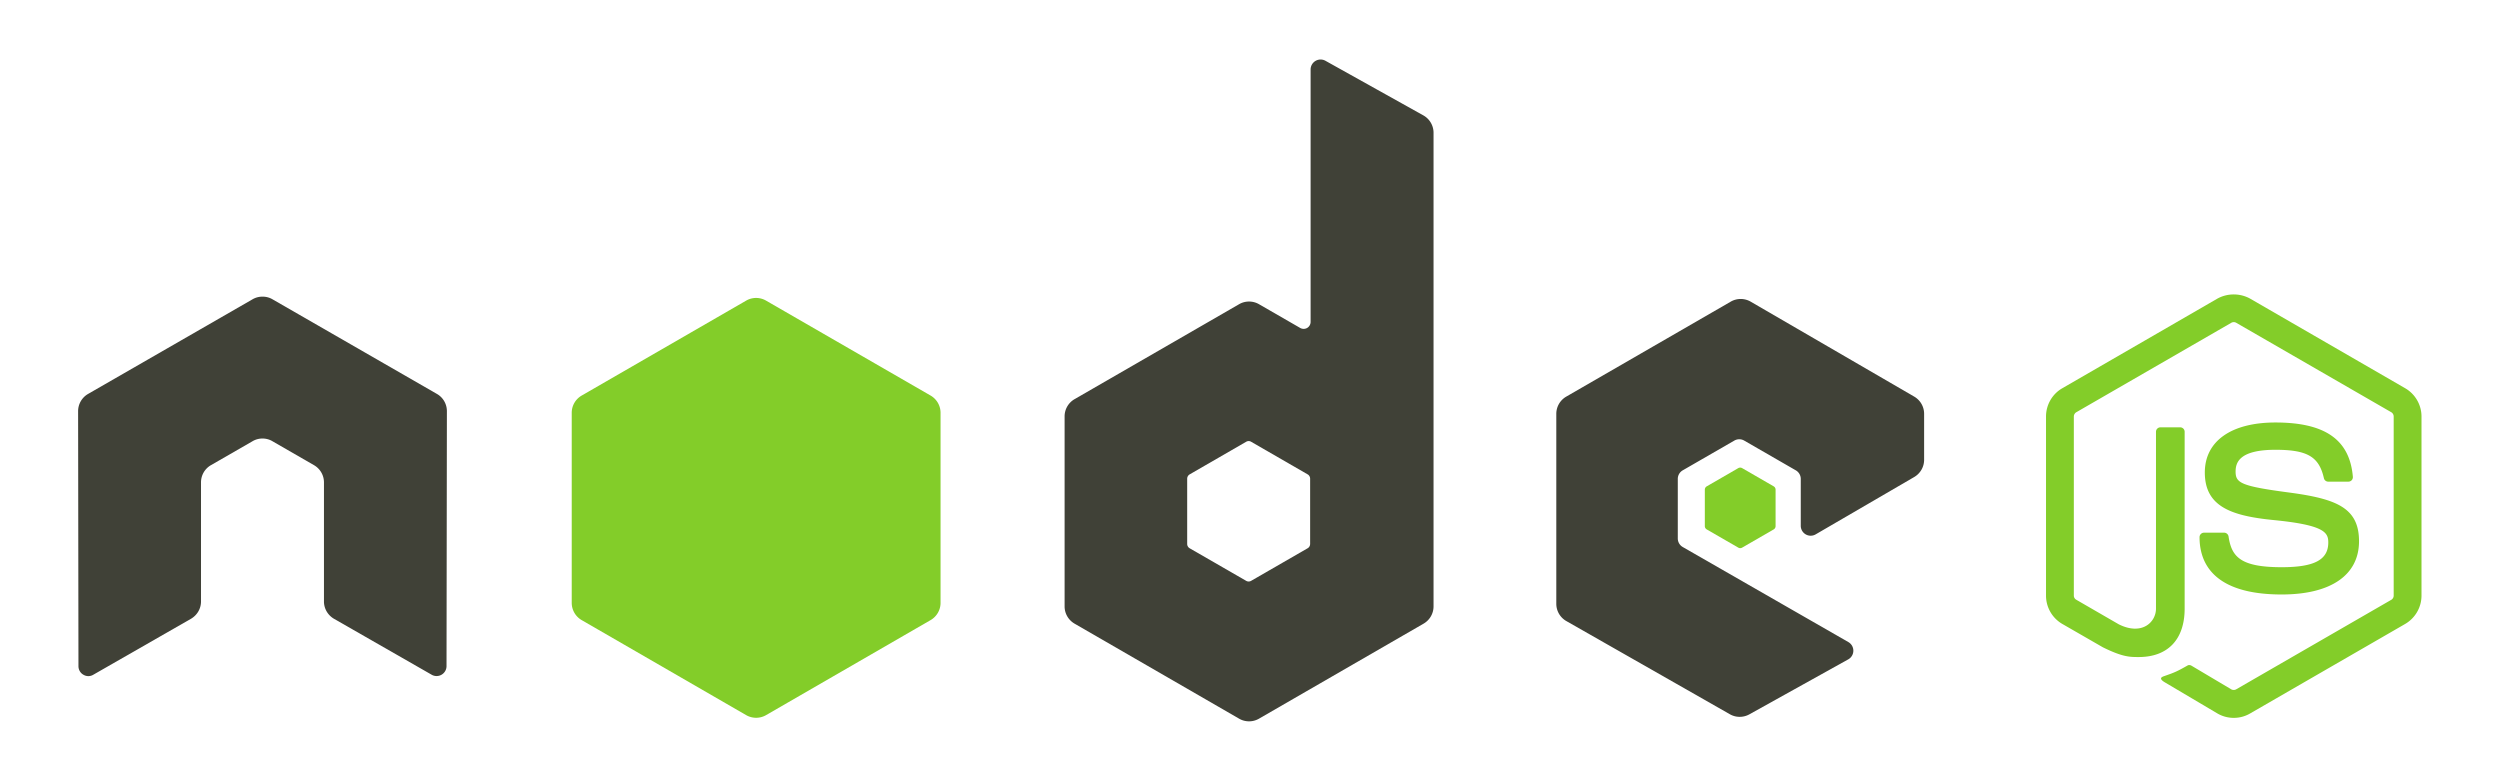 <?xml version="1.0" encoding="UTF-8" standalone="no"?>
<svg
   viewBox="0 0 128 40"
   version="1.1"
   id="svg217"
   width="128"
   height="40"
   xmlns="http://www.w3.org/2000/svg"
   xmlns:svg="http://www.w3.org/2000/svg">
  <defs
     id="defs221" />
  <g
     id="g229"
     transform="matrix(1.001,0,0,1.001,-0.072,-44.075)">
    <path
       fill="#83cd29"
       d="m 114.325,80.749 c -0.29,0 -0.578,-0.076 -0.832,-0.224 l -2.65,-1.568 c -0.396,-0.221 -0.203,-0.3 -0.072,-0.345 0.528,-0.184 0.635,-0.227 1.198,-0.545 0.059,-0.033 0.136,-0.021 0.197,0.015 l 2.035,1.209 a 0.261,0.261 0 0 0 0.246,0 l 7.937,-4.581 a 0.248,0.248 0 0 0 0.122,-0.215 v -9.16 a 0.256,0.256 0 0 0 -0.123,-0.219 l -7.934,-4.577 a 0.254,0.254 0 0 0 -0.245,0 l -7.933,4.578 a 0.259,0.259 0 0 0 -0.125,0.218 v 9.16 c 0,0.088 0.049,0.171 0.125,0.212 l 2.174,1.257 c 1.18,0.589 1.903,-0.105 1.903,-0.803 v -9.045 c 0,-0.127 0.103,-0.228 0.23,-0.228 h 1.007 c 0.125,0 0.229,0.101 0.229,0.228 v 9.045 c 0,1.574 -0.857,2.477 -2.35,2.477 -0.459,0 -0.82,0 -1.828,-0.496 l -2.081,-1.198 a 1.676,1.676 0 0 1 -0.832,-1.448 v -9.16 c 0,-0.595 0.317,-1.15 0.832,-1.446 l 7.937,-4.587 a 1.743,1.743 0 0 1 1.667,0 l 7.937,4.587 c 0.514,0.297 0.833,0.852 0.833,1.446 v 9.16 a 1.68,1.68 0 0 1 -0.833,1.448 l -7.937,4.582 a 1.651,1.651 0 0 1 -0.834,0.223 m 2.453,-6.311 c -3.475,0 -4.202,-1.595 -4.202,-2.932 a 0.23,0.23 0 0 1 0.23,-0.229 h 1.026 a 0.23,0.23 0 0 1 0.228,0.194 c 0.154,1.045 0.617,1.572 2.718,1.572 1.671,0 2.383,-0.378 2.383,-1.266 0,-0.512 -0.202,-0.891 -2.8,-1.146 -2.172,-0.215 -3.515,-0.694 -3.515,-2.433 0,-1.601 1.35,-2.557 3.612,-2.557 2.543,0 3.801,0.883 3.96,2.777 a 0.235,0.235 0 0 1 -0.06,0.176 0.236,0.236 0 0 1 -0.168,0.073 h -1.031 a 0.228,0.228 0 0 1 -0.223,-0.179 c -0.248,-1.1 -0.848,-1.451 -2.479,-1.451 -1.825,0 -2.037,0.637 -2.037,1.112 0,0.577 0.25,0.745 2.715,1.071 2.439,0.323 3.598,0.779 3.598,2.494 10e-4,1.733 -1.441,2.724 -3.955,2.724"
       id="path205" />
    <path
       fill="#404137"
       d="m 97.982,68.43 c 0.313,-0.183 0.506,-0.517 0.506,-0.88 v -2.354 c 0,-0.362 -0.192,-0.696 -0.506,-0.879 l -8.364,-4.856 a 1.017,1.017 0 0 0 -1.019,-0.002 l -8.416,4.859 a 1.018,1.018 0 0 0 -0.508,0.88 v 9.716 c 0,0.365 0.196,0.703 0.514,0.884 l 8.363,4.765 c 0.308,0.177 0.686,0.178 0.997,0.006 l 5.058,-2.812 a 0.508,0.508 0 0 0 0.006,-0.885 l -8.468,-4.86 a 0.507,0.507 0 0 1 -0.256,-0.44 v -3.046 c 0,-0.182 0.097,-0.349 0.254,-0.439 l 2.637,-1.52 a 0.505,0.505 0 0 1 0.507,0 l 2.637,1.52 a 0.507,0.507 0 0 1 0.255,0.439 v 2.396 a 0.507,0.507 0 0 0 0.764,0.44 l 5.039,-2.932"
       id="path207" />
    <path
       fill="#83cd29"
       d="m 88.984,67.974 a 0.2,0.2 0 0 1 0.195,0 l 1.615,0.933 c 0.06,0.035 0.097,0.1 0.097,0.169 v 1.865 c 0,0.07 -0.037,0.134 -0.097,0.169 l -1.615,0.932 a 0.194,0.194 0 0 1 -0.195,0 L 87.37,71.11 a 0.194,0.194 0 0 1 -0.098,-0.169 v -1.865 c 0,-0.069 0.037,-0.134 0.098,-0.169 l 1.614,-0.933"
       id="path209" />
    <path
       fill="#404137"
       d="m 67.083,71.854 c 0,0.09 -0.048,0.174 -0.127,0.22 l -2.89,1.666 a 0.251,0.251 0 0 1 -0.254,0 l -2.89,-1.666 a 0.255,0.255 0 0 1 -0.127,-0.22 v -3.338 c 0,-0.09 0.049,-0.175 0.127,-0.221 l 2.89,-1.668 a 0.248,0.248 0 0 1 0.255,0 l 2.891,1.668 a 0.258,0.258 0 0 1 0.126,0.221 v 3.338 z m 0.781,-24.716 a 0.511,0.511 0 0 0 -0.756,0.444 v 12.915 a 0.359,0.359 0 0 1 -0.177,0.308 0.359,0.359 0 0 1 -0.356,0 L 64.467,59.59 a 1.017,1.017 0 0 0 -1.015,0 l -8.418,4.858 a 1.018,1.018 0 0 0 -0.509,0.881 v 9.719 c 0,0.363 0.194,0.698 0.508,0.881 l 8.418,4.861 c 0.314,0.182 0.702,0.182 1.017,0 l 8.42,-4.861 a 1.02,1.02 0 0 0 0.508,-0.881 V 50.821 c 0,-0.368 -0.2,-0.708 -0.521,-0.888 l -5.011,-2.795"
       id="path211" />
    <path
       fill="#83cd29"
       d="m 38.238,59.407 a 1.014,1.014 0 0 1 1.016,0 l 8.418,4.857 c 0.314,0.182 0.508,0.518 0.508,0.881 v 9.722 c 0,0.363 -0.194,0.699 -0.508,0.881 l -8.417,4.861 a 1.02,1.02 0 0 1 -1.017,0 l -8.415,-4.861 a 1.02,1.02 0 0 1 -0.508,-0.881 v -9.723 c 0,-0.362 0.194,-0.698 0.508,-0.88 l 8.415,-4.857"
       id="path213" />
    <path
       fill="#404137"
       d="m 22.93,65.064 c 0,-0.366 -0.192,-0.702 -0.508,-0.883 l -8.415,-4.843 a 0.99,0.99 0 0 0 -0.464,-0.133 h -0.087 a 0.993,0.993 0 0 0 -0.464,0.133 l -8.416,4.843 a 1.02,1.02 0 0 0 -0.509,0.883 l 0.018,13.04 c 0,0.182 0.095,0.351 0.254,0.439 a 0.487,0.487 0 0 0 0.505,0 l 5,-2.864 c 0.316,-0.188 0.509,-0.519 0.509,-0.882 v -6.092 c 0,-0.364 0.192,-0.699 0.507,-0.881 l 2.13,-1.226 a 0.994,0.994 0 0 1 0.508,-0.137 c 0.174,0 0.352,0.044 0.507,0.137 l 2.128,1.226 c 0.315,0.182 0.509,0.517 0.509,0.881 v 6.092 c 0,0.363 0.195,0.696 0.509,0.882 l 5,2.864 a 0.508,0.508 0 0 0 0.76,-0.439 l 0.019,-13.04"
       id="path215" />
  </g>
</svg>
